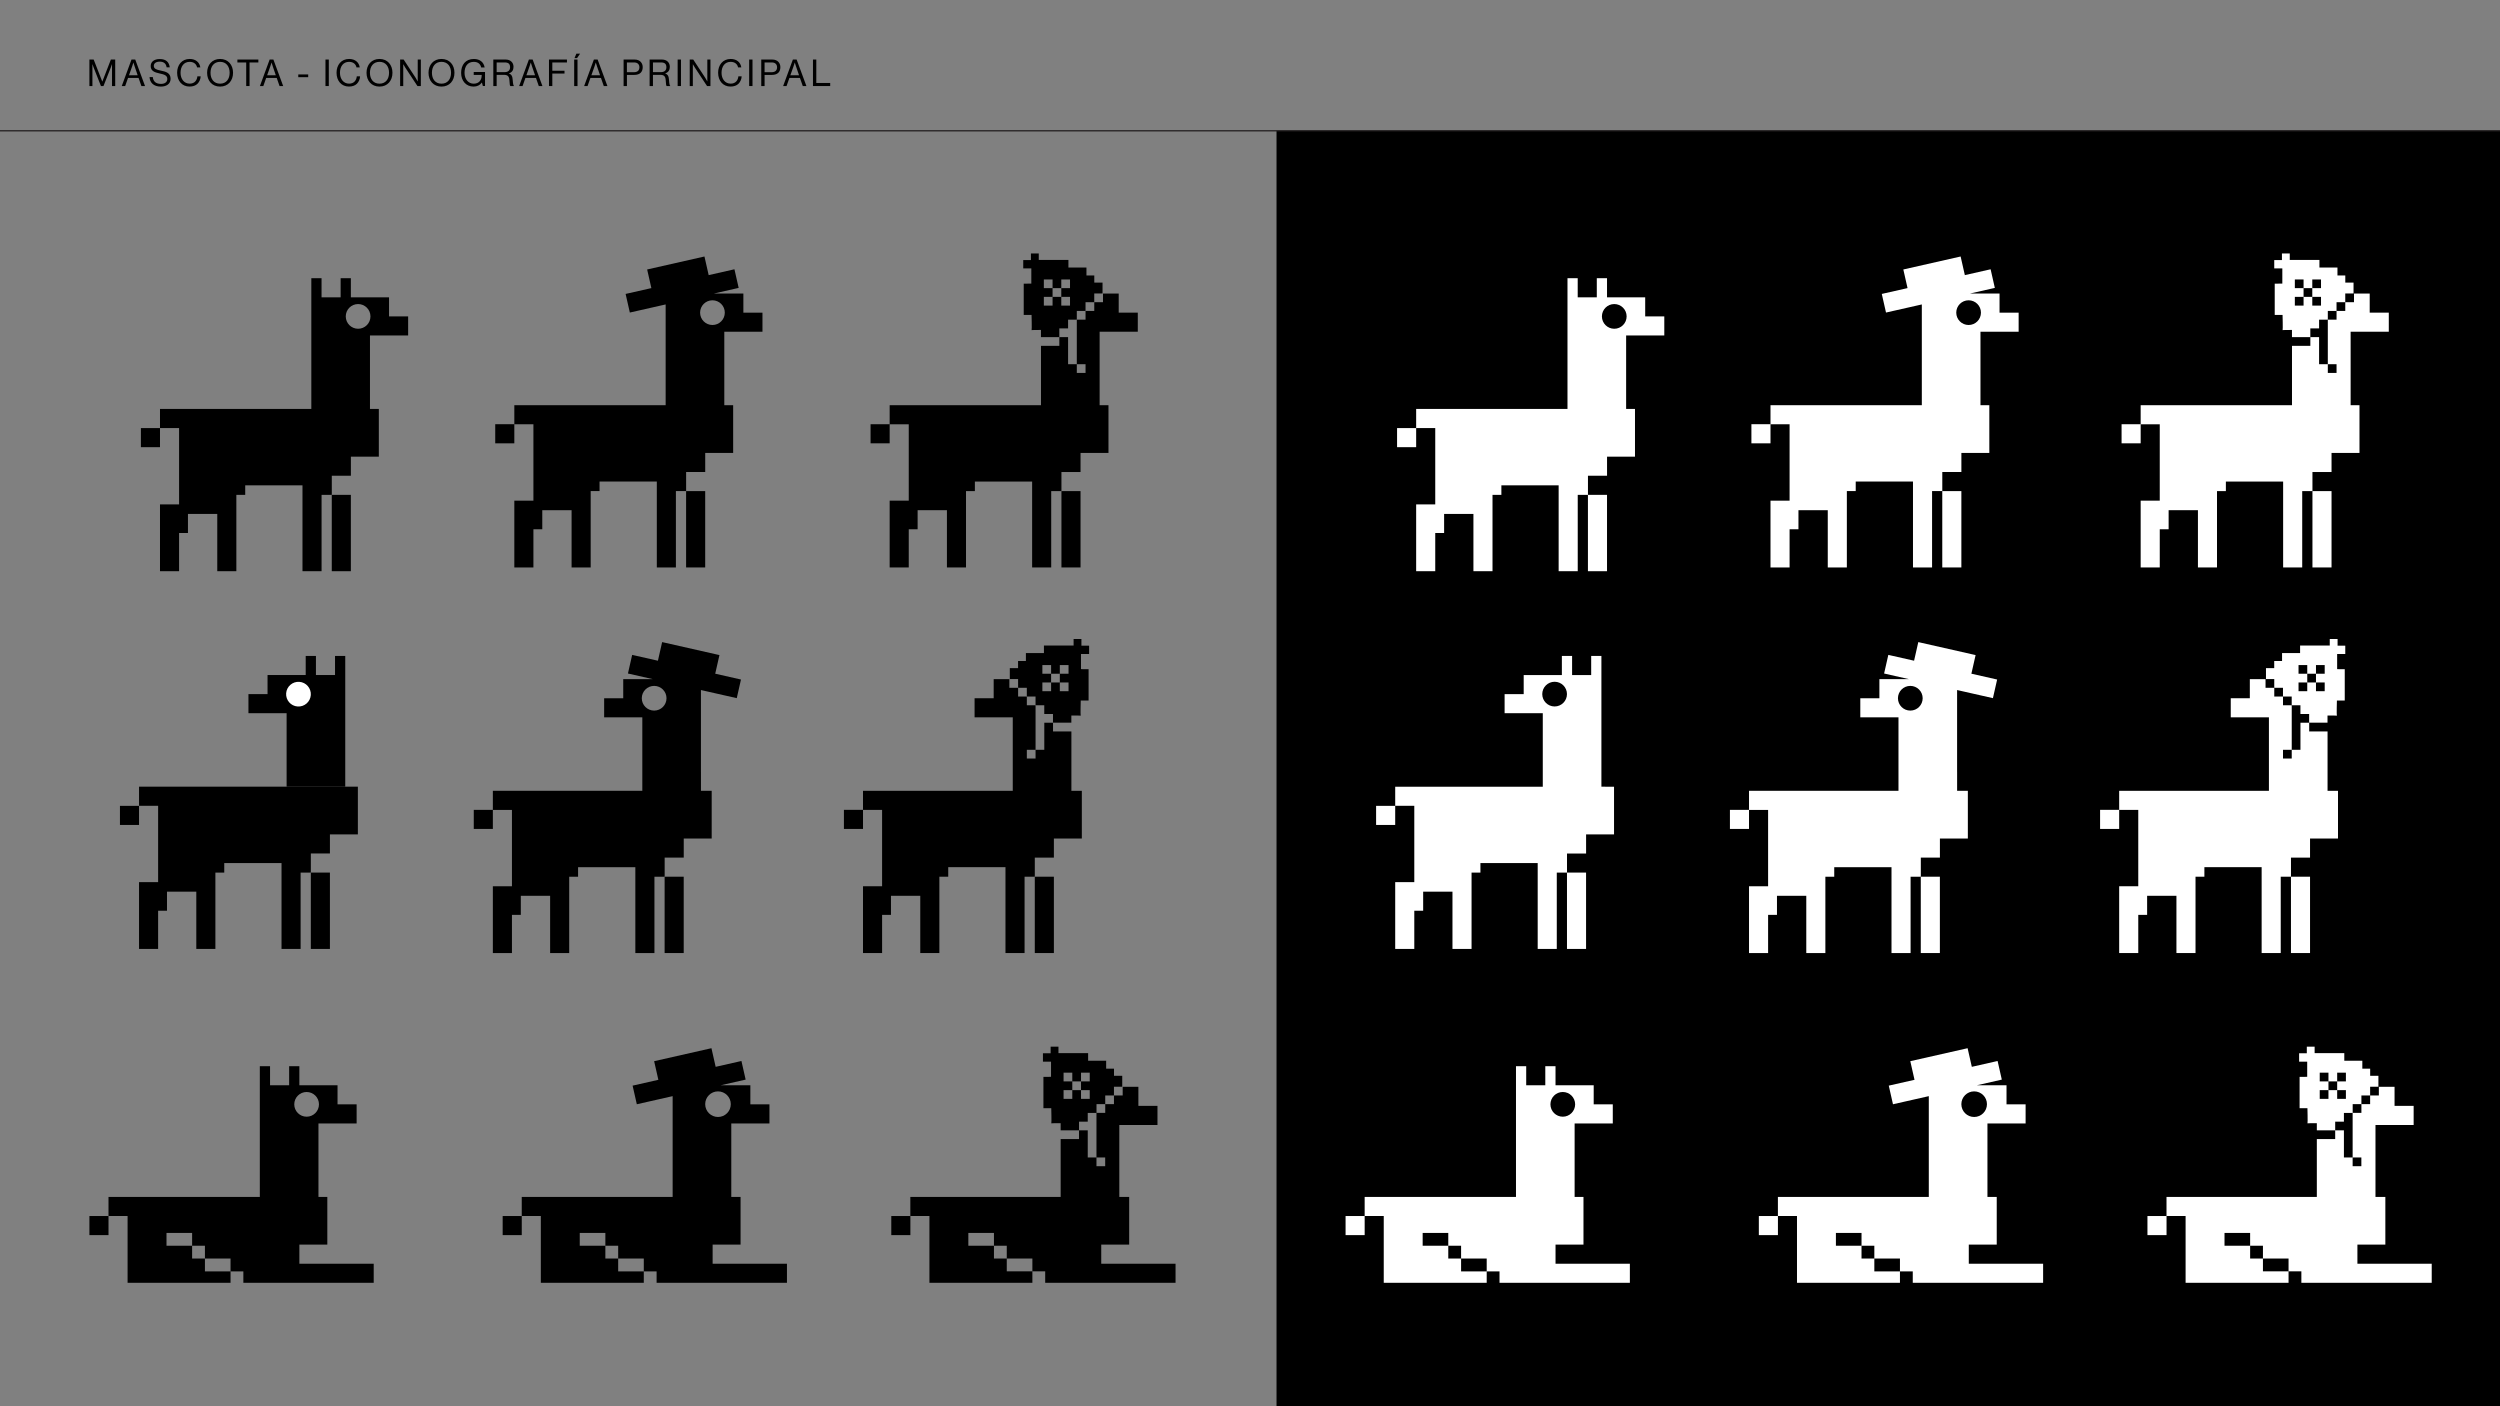 <?xml version="1.0" encoding="UTF-8"?>
<svg xmlns="http://www.w3.org/2000/svg" version="1.1" viewBox="0 0 1920 1080">
  <rect x="0" y="0" width="1920" height="1080" fill="#808080" stroke="none"/>
  <!-- Generator: Adobe Illustrator 29.5.1, SVG Export Plug-In . SVG Version: 2.1.0 Build 141)  -->
  <defs>
    <style>
      .st0, .st1 {
        fill: none;
      }

      .st1 {
        stroke: #231f20;
        stroke-miterlimit: 10;
      }

      .st2 {
        fill: #fff;
      }
    </style>
  </defs>
  <g id="BG">
    <rect x="980.37" y="100.45" width="939.63" height="979.55"/>
  </g>
  <g id="Alpacas">
    <g>
      <path d="M305.58,242.99h-6.8v-14.66h-29.32v-14.66h-7.85v14.66h-14.66v-14.66h-7.85v100.41h-116.22v14.66h14.66v58.63h-14.66v51.3h14.66v-29.32h6.81v-14.66h22.51v43.98h14.66v-58.63h6.81v-7.33h43.98v65.96h14.66v-58.63h7.85v-14.66h14.66v-14.66h21.46v-36.64h-6.8v-56.44h0s6.8,0,6.8,0h22.51v-7.33h0v-7.33h-7.85ZM275.03,252.49c-5.24,0-9.49-4.25-9.49-9.49s4.25-9.49,9.49-9.49,9.49,4.25,9.49,9.49-4.25,9.49-9.49,9.49Z"/>
      <polygon points="254.8 394.71 254.8 402.04 254.8 409.37 254.8 416.7 254.8 424.03 254.8 431.36 254.8 438.69 261.61 438.69 269.46 438.69 269.46 431.36 269.46 424.03 269.46 416.7 269.46 409.37 269.46 402.04 269.46 394.71 269.46 387.38 269.46 380.05 261.61 380.05 254.8 380.05 254.8 387.38 254.8 394.71"/>
      <rect x="108.21" y="328.77" width="14.66" height="14.66"/>
    </g>
    <g>
      <path d="M577.71,240.11h-6.8v-14.66h-22.78l19.16-4.34-3.24-14.3-22.46,5.09h0s2.67-.61,2.67-.61l-3.24-14.3-44.01,9.97,3.24,14.3-19.78,4.48,3.24,14.3,27.51-6.23v77.39h-116.22v14.61h-14.66v14.66h14.66v-14.61h14.66v58.63h-14.66v51.3h14.66v-29.32h6.81v-14.66h22.51v43.98h14.66v-58.63h6.81v-7.33h43.98v65.96h14.66v-58.63h7.85v-14.66h14.66v-14.66h21.46v-36.64h-6.8v-56.44h0s6.8,0,6.8,0h22.51v-7.33h0v-7.33h-7.85ZM547.16,249.6c-5.24,0-9.49-4.25-9.49-9.49s4.25-9.49,9.49-9.49,9.49,4.25,9.49,9.49-4.25,9.49-9.49,9.49Z"/>
      <polygon points="526.93 391.82 526.93 399.15 526.93 406.48 526.93 413.81 526.93 421.14 526.93 428.47 526.93 435.8 533.74 435.8 541.59 435.8 541.59 428.47 541.59 421.14 541.59 413.81 541.59 406.48 541.59 399.15 541.59 391.82 541.59 384.5 541.59 377.17 533.74 377.17 526.93 377.17 526.93 384.5 526.93 391.82"/>
    </g>
    <g>
      <polygon points="510.43 687.97 510.43 695.3 510.43 702.62 510.43 709.96 510.43 717.28 510.43 724.61 510.43 731.94 517.24 731.94 525.09 731.94 525.09 724.61 525.09 717.28 525.09 709.96 525.09 702.62 525.09 695.3 525.09 687.97 525.09 680.64 525.09 673.31 517.24 673.31 510.43 673.31 510.43 680.64 510.43 687.97"/>
      <path d="M538.32,592.68v-62.73l27.51,6.23,3.24-14.3-19.78-4.48,3.24-14.3-44.01-9.97-3.24,14.3-19.78-4.48-3.24,14.3,19.16,4.34h-22.78v14.66h-14.66v7.33h0v7.33h29.32v56.44h-114.79v14.61h-14.66v14.66h14.66v-14.61h14.66v58.63h-14.66v51.3h14.66v-29.32h6.81v-14.66h22.51v43.98h14.66v-58.63h6.81v-7.33h43.98v65.96h14.66v-58.63h7.85v-14.66h14.66v-14.66h21.46v-36.64h-8.24v-14.66ZM507.95,508.04h0s-2.03-.46-2.03-.46l2.03.46ZM492.89,536.25c0-5.24,4.25-9.49,9.49-9.49s9.5,4.25,9.5,9.49-4.25,9.49-9.5,9.49-9.49-4.25-9.49-9.49Z"/>
    </g>
    <rect class="st0" x="805.53" y="575.85" width="6.7" height="6.7"/>
    <rect class="st0" x="788.61" y="534.94" width="6.7" height="6.7"/>
    <rect class="st0" x="781.91" y="528.23" width="6.7" height="6.7"/>
    <polygon class="st0" points="835.42 868.12 835.42 888.92 842.13 888.92 842.13 861.42 835.42 861.42 835.42 868.12"/>
    <rect class="st0" x="842.13" y="888.92" width="6.7" height="6.7"/>
    <rect class="st0" x="835.42" y="854.71" width="6.7" height="6.7"/>
    <rect class="st0" x="842.13" y="848.01" width="6.7" height="6.7"/>
    <rect class="st0" x="848.83" y="841.31" width="6.7" height="6.7"/>
    <rect class="st0" x="828.72" y="861.42" width="6.7" height="6.7"/>
    <rect class="st2" x="835.42" y="861.42" width="6.7" height="0"/>
    <g>
      <g>
        <path d="M223,604.18h-116.22v14.66h14.66v58.63h-14.66v51.3h14.66v-29.32h6.81v-14.66h22.51v43.98h14.66v-58.63h6.81v-7.33h43.98v65.96h14.66v-58.63h7.85v-14.66h14.66v-14.66h21.46v-36.64h-6.8"/>
        <polygon points="238.71 684.8 238.71 692.13 238.71 699.46 238.71 706.79 238.71 714.12 238.71 721.45 238.71 728.78 245.52 728.78 253.37 728.78 253.37 721.45 253.37 714.12 253.37 706.79 253.37 699.46 253.37 692.13 253.37 684.8 253.37 677.47 253.37 670.14 245.52 670.14 238.71 670.14 238.71 677.47 238.71 684.8"/>
        <rect x="92.12" y="618.9" width="14.66" height="14.66"/>
      </g>
      <polyline points="265.15 604.18 265.15 596.85 265.15 589.52 265.15 582.19 265.15 574.86 265.15 567.53 265.15 560.2 265.15 555.07 265.15 552.87 265.15 547.74 265.15 545.54 265.15 540.41 265.15 533.08 265.15 525.75 265.15 518.42 265.15 511.09 265.15 503.77 257.3 503.77 257.3 511.09 257.3 518.42 249.44 518.42 242.64 518.42 242.64 511.09 242.64 503.77 234.78 503.77 234.78 511.09 234.78 518.42 227.98 518.42 220.12 518.42 213.32 518.42 205.47 518.42 205.47 525.75 205.47 533.08 198.66 533.08 190.81 533.08 190.81 540.41 190.81 540.41 190.81 547.74 198.66 547.74 205.47 547.74 213.32 547.74 220.12 547.74 220.12 547.74 220.12 552.87 220.12 555.07 220.12 560.2 220.12 567.53 220.12 574.86 220.12 582.19 220.12 589.52 220.12 596.85 220.12 604.18"/>
      <circle class="st2" cx="229.22" cy="533.08" r="9.49" transform="translate(-318.78 723.93) rotate(-85.93)"/>
    </g>
    <g>
      <path d="M277.59,970.56h-47.1l-.57-.02v-14.66h21.46v-36.64h-6.8v-56.44h0s6.8,0,6.8,0h22.51v-7.33h0v-7.33h-14.66v-14.66h-29.32v-14.66h-7.85v14.66h-14.66v-14.66h-7.85v100.41h-116.22v14.66h14.66v51.3h79.07v-8.78h-19.67v-9.84h-9.84v-9.84h-19.67v-9.84h19.67v9.84h9.84v9.84h19.67v9.84h9.84v8.78h24.76v.02h75.35v-14.66h-9.42ZM225.99,848.14c0-5.24,4.25-9.49,9.49-9.49s9.49,4.25,9.49,9.49-4.25,9.49-9.49,9.49-9.49-4.25-9.49-9.49Z"/>
      <rect x="68.67" y="933.91" width="14.66" height="14.66"/>
    </g>
    <g>
      <path d="M893.42,970.56h-47.1l-.57-.02v-14.66h21.46v-36.64h-7.58v-55.26h0s6.8,0,6.8,0h22.51v-7.33h0v-7.33h-14.66v-14.66h-12.06v6.64h-6.7v6.7h-6.7v6.7h-6.7v-6.7h6.7v-6.7h6.7v-6.7h6.36v-8.39h-6.33v-5.48h-6.02v-6.09h-13.85v-5.82h-22.78v-4.98h-6.01v5.08h-5.91v6.43h6.21v11.65l-5.84.06v24.03h6.02s.31,10.98.04,11.64c.39-.11,3.48-.13,7.18-.12v5.51h14.1v-6.7h6.7v-6.7h6.7v6.7h0v27.5h6.7v6.7h-6.7v-6.7h-6.7v-20.8h-6.7v6.7h-14.1v44.41h-115.45v14.66h14.66v51.3h79.07v-8.78h-19.67v-9.84h-9.84v-9.84h-19.67v-9.84h19.67v9.84h9.84v9.84h19.67v9.84h9.84v8.78h24.76v.02h75.35v-14.66h-9.42ZM836.92,830.52h-6.7v6.7h6.7v6.7h-6.7v-6.7h-6.7v6.7h-6.7v-6.7h6.7v-6.7h-6.7v-6.7h6.7v6.7h6.7v-6.7h6.7v6.7Z"/>
      <rect x="684.51" y="933.91" width="14.66" height="14.66"/>
    </g>
    <g>
      <path d="M594.97,970.56h-47.1l-.57-.02v-14.66h21.46v-36.64h-7.13v-56.44h0s6.8,0,6.8,0h22.51v-7.33h0v-7.33h-14.66v-14.66h-22.78l19.16-4.34-3.24-14.3-22.46,5.09h0s2.67-.61,2.67-.61l-3.24-14.3-44.01,9.97,3.24,14.3-19.78,4.48,3.24,14.3,27.51-6.23v77.39h-115.89v14.66h14.66v51.3h79.07v-8.78h-19.67v-9.84h-9.84v-9.84h-19.67v-9.84h19.67v9.84h9.84v9.84h19.67v9.84h9.84v8.78h24.76v.02h75.35v-14.66h-9.42ZM541.59,848.01c0-5.43,4.4-9.83,9.83-9.83s9.83,4.4,9.83,9.83-4.4,9.83-9.83,9.83-9.83-4.4-9.83-9.83Z"/>
      <rect x="386.05" y="933.91" width="14.66" height="14.66"/>
    </g>
    <g>
      <path class="st2" d="M1270.31,242.99h-6.8v-14.66h-29.32v-14.66h-7.85v14.66h-14.66v-14.66h-7.85v100.41h-116.22v14.66h14.66v58.63h-14.66v51.3h14.66v-29.32h6.81v-14.66h22.51v43.98h14.66v-58.63h6.81v-7.33h43.98v65.96h14.66v-58.63h7.85v-14.66h14.66v-14.66h21.46v-36.64h-6.8v-56.44h0s6.8,0,6.8,0h22.51v-7.33h0v-7.33h-7.85ZM1239.76,252.49c-5.24,0-9.49-4.25-9.49-9.49s4.25-9.49,9.49-9.49,9.49,4.25,9.49,9.49-4.25,9.49-9.49,9.49Z"/>
      <polygon class="st2" points="1219.53 394.71 1219.53 402.04 1219.53 409.37 1219.53 416.7 1219.53 424.03 1219.53 431.36 1219.53 438.69 1226.34 438.69 1234.19 438.69 1234.19 431.36 1234.19 424.03 1234.19 416.7 1234.19 409.37 1234.19 402.04 1234.19 394.71 1234.19 387.38 1234.19 380.05 1226.34 380.05 1219.53 380.05 1219.53 387.38 1219.53 394.71"/>
      <rect class="st2" x="1072.95" y="328.77" width="14.66" height="14.66"/>
    </g>
    <g>
      <path class="st2" d="M1542.45,240.11h-6.8v-14.66h-22.78l19.16-4.34-3.24-14.3-22.46,5.09h0s2.67-.61,2.67-.61l-3.24-14.3-44.01,9.97,3.24,14.3-19.78,4.48,3.24,14.3,27.51-6.23v77.39h-116.22v14.61h-14.66v14.66h14.66v-14.61h14.66v58.63h-14.66v51.3h14.66v-29.32h6.81v-14.66h22.51v43.98h14.66v-58.63h6.81v-7.33h43.98v65.96h14.66v-58.63h7.85v-14.66h14.66v-14.66h21.46v-36.64h-6.8v-56.44h0s6.8,0,6.8,0h22.51v-7.33h0v-7.33h-7.85ZM1511.89,249.6c-5.24,0-9.49-4.25-9.49-9.49s4.25-9.49,9.49-9.49,9.49,4.25,9.49,9.49-4.25,9.49-9.49,9.49Z"/>
      <polygon class="st2" points="1491.67 391.82 1491.67 399.15 1491.67 406.48 1491.67 413.81 1491.67 421.14 1491.67 428.47 1491.67 435.8 1498.47 435.8 1506.33 435.8 1506.33 428.47 1506.33 421.14 1506.33 413.81 1506.33 406.48 1506.33 399.15 1506.33 391.82 1506.33 384.5 1506.33 377.17 1498.47 377.17 1491.67 377.17 1491.67 384.5 1491.67 391.82"/>
    </g>
    <g>
      <polygon class="st2" points="1775.96 391.82 1775.96 399.15 1775.96 406.48 1775.96 413.81 1775.96 421.14 1775.96 428.47 1775.96 435.8 1782.76 435.8 1790.62 435.8 1790.62 428.47 1790.62 421.14 1790.62 413.81 1790.62 406.48 1790.62 399.15 1790.62 391.82 1790.62 384.5 1790.62 377.17 1782.76 377.17 1775.96 377.17 1775.96 384.5 1775.96 391.82"/>
      <path class="st2" d="M1781.06,252.2h0v-6.7h6.7v-6.7h6.7v-6.7h6.7v-6.7h6.36v-8.39h-6.33v-5.48h-6.02v-6.09h-13.85v-5.82h-22.78v-4.98h-6.01v5.08h-5.91v6.43h6.21v11.65l-5.84.06v24.03h6.02s.31,10.98.04,11.64c.39-.11,3.48-.13,7.18-.12v5.51h14.1v-6.7h6.7ZM1769.14,228.01v6.7h-6.7v-6.7h6.7v-6.7h-6.7v-6.7h6.7v6.7h6.7v-6.7h6.7v6.7h-6.7v6.7h6.7v6.7h-6.7v-6.7h-6.7Z"/>
      <polygon class="st2" points="1826.74 240.11 1819.93 240.11 1819.93 232.78 1819.93 225.45 1812.08 225.45 1807.87 225.45 1807.87 232.09 1801.17 232.09 1801.17 238.8 1794.47 238.8 1794.47 245.5 1787.76 245.5 1787.76 252.2 1787.76 252.2 1787.76 279.71 1794.47 279.71 1794.47 286.41 1787.76 286.41 1787.76 279.71 1781.06 279.71 1781.06 258.91 1774.35 258.91 1774.35 265.61 1760.25 265.61 1760.25 267.23 1760.25 274.56 1760.25 281.88 1760.25 289.21 1760.25 296.54 1760.25 303.87 1760.25 311.2 1753.45 311.2 1746.64 311.2 1738.79 311.2 1731.98 311.2 1724.13 311.2 1717.32 311.2 1709.47 311.2 1702.66 311.2 1694.81 311.2 1688.01 311.2 1680.15 311.2 1673.35 311.2 1665.5 311.2 1658.69 311.2 1650.84 311.2 1644.03 311.2 1644.03 318.53 1644.03 325.81 1629.37 325.81 1629.37 340.47 1644.03 340.47 1644.03 325.86 1650.84 325.86 1658.69 325.86 1658.69 333.19 1658.69 340.52 1658.69 347.85 1658.69 355.18 1658.69 362.51 1658.69 369.84 1658.69 377.17 1658.69 384.5 1650.84 384.5 1644.03 384.5 1644.03 391.82 1644.03 399.15 1644.03 406.48 1644.03 413.81 1644.03 421.14 1644.03 428.47 1644.03 435.8 1650.84 435.8 1658.69 435.8 1658.69 428.47 1658.69 421.14 1658.69 413.81 1658.69 406.48 1665.5 406.48 1665.5 399.15 1665.5 391.82 1673.35 391.82 1680.15 391.82 1688.01 391.82 1688.01 399.15 1688.01 406.48 1688.01 413.81 1688.01 421.14 1688.01 428.47 1688.01 435.8 1694.81 435.8 1702.66 435.8 1702.66 428.47 1702.66 421.14 1702.66 413.81 1702.66 406.48 1702.66 399.15 1702.66 391.82 1702.66 384.5 1702.66 377.17 1709.47 377.17 1709.47 369.84 1717.32 369.84 1724.13 369.84 1731.98 369.84 1738.79 369.84 1746.64 369.84 1753.45 369.84 1753.45 377.17 1753.45 384.5 1753.45 391.82 1753.45 399.15 1753.45 406.48 1753.45 413.81 1753.45 421.14 1753.45 428.47 1753.45 435.8 1761.3 435.8 1768.1 435.8 1768.1 428.47 1768.1 421.14 1768.1 413.81 1768.1 406.48 1768.1 399.15 1768.1 391.82 1768.1 384.5 1768.1 377.17 1775.96 377.17 1775.96 369.84 1775.96 362.51 1782.76 362.51 1790.62 362.51 1790.62 355.18 1790.62 347.85 1797.42 347.85 1805.28 347.85 1812.08 347.85 1812.08 340.52 1812.08 333.19 1812.08 325.86 1812.08 318.53 1812.08 311.2 1805.28 311.2 1805.28 303.87 1805.28 296.54 1805.28 289.21 1805.28 281.88 1805.28 274.56 1805.28 267.23 1805.28 262.09 1805.28 259.9 1805.28 254.76 1805.28 254.76 1812.08 254.76 1819.93 254.76 1826.74 254.76 1834.59 254.76 1834.59 247.44 1834.59 247.43 1834.59 240.11 1826.74 240.11"/>
    </g>
    <g>
      <polygon points="815.19 391.82 815.19 399.15 815.19 406.48 815.19 413.81 815.19 421.14 815.19 428.47 815.19 435.8 821.99 435.8 829.85 435.8 829.85 428.47 829.85 421.14 829.85 413.81 829.85 406.48 829.85 399.15 829.85 391.82 829.85 384.5 829.85 377.17 821.99 377.17 815.19 377.17 815.19 384.5 815.19 391.82"/>
      <path d="M820.29,252.2h0v-6.7h6.7v-6.7h6.7v-6.7h6.7v-6.7h6.36v-8.39h-6.33v-5.48h-6.02v-6.09h-13.85v-5.82h-22.78v-4.98h-6.01v5.08h-5.91v6.43h6.21v11.65l-5.84.06v24.03h6.02s.31,10.98.04,11.64c.39-.11,3.48-.13,7.18-.12v5.51h14.1v-6.7h6.7ZM808.37,228.01v6.7h-6.7v-6.7h6.7v-6.7h-6.7v-6.7h6.7v6.7h6.7v-6.7h6.7v6.7h-6.7v6.7h6.7v6.7h-6.7v-6.7h-6.7Z"/>
      <polygon points="865.97 240.11 859.16 240.11 859.16 232.78 859.16 225.45 851.31 225.45 847.1 225.45 847.1 232.09 840.4 232.09 840.4 238.8 833.7 238.8 833.7 245.5 826.99 245.5 826.99 252.2 826.99 252.2 826.99 279.71 833.7 279.71 833.7 286.41 826.99 286.41 826.99 279.71 820.29 279.71 820.29 258.91 813.58 258.91 813.58 265.61 799.48 265.61 799.48 267.23 799.48 274.56 799.48 281.88 799.48 289.21 799.48 296.54 799.48 303.87 799.48 311.2 792.68 311.2 785.87 311.2 778.02 311.2 771.21 311.2 763.36 311.2 756.55 311.2 748.7 311.2 741.89 311.2 734.04 311.2 727.24 311.2 719.38 311.2 712.58 311.2 704.73 311.2 697.92 311.2 690.07 311.2 683.26 311.2 683.26 318.53 683.26 325.81 668.6 325.81 668.6 340.47 683.26 340.47 683.26 325.86 690.07 325.86 697.92 325.86 697.92 333.19 697.92 340.52 697.92 347.85 697.92 355.18 697.92 362.51 697.92 369.84 697.92 377.17 697.92 384.5 690.07 384.5 683.26 384.5 683.26 391.82 683.26 399.15 683.26 406.48 683.26 413.81 683.26 421.14 683.26 428.47 683.26 435.8 690.07 435.8 697.92 435.8 697.92 428.47 697.92 421.14 697.92 413.81 697.92 406.48 704.73 406.48 704.73 399.15 704.73 391.82 712.58 391.82 719.38 391.82 727.24 391.82 727.24 399.15 727.24 406.48 727.24 413.81 727.24 421.14 727.24 428.47 727.24 435.8 734.04 435.8 741.89 435.8 741.89 428.47 741.89 421.14 741.89 413.81 741.89 406.48 741.89 399.15 741.89 391.82 741.89 384.5 741.89 377.17 748.7 377.17 748.7 369.84 756.55 369.84 763.36 369.84 771.21 369.84 778.02 369.84 785.87 369.84 792.68 369.84 792.68 377.17 792.68 384.5 792.68 391.82 792.68 399.15 792.68 406.48 792.68 413.81 792.68 421.14 792.68 428.47 792.68 435.8 800.53 435.8 807.33 435.8 807.33 428.47 807.33 421.14 807.33 413.81 807.33 406.48 807.33 399.15 807.33 391.82 807.33 384.5 807.33 377.17 815.19 377.17 815.19 369.84 815.19 362.51 821.99 362.51 829.85 362.51 829.85 355.18 829.85 347.85 836.65 347.85 844.51 347.85 851.31 347.85 851.31 340.52 851.31 333.19 851.31 325.86 851.31 318.53 851.31 311.2 844.51 311.2 844.51 303.87 844.51 296.54 844.51 289.21 844.51 281.88 844.51 274.56 844.51 267.23 844.51 262.09 844.51 259.9 844.51 254.76 844.51 254.76 851.31 254.76 859.16 254.76 865.97 254.76 873.82 254.76 873.82 247.44 873.82 247.43 873.82 240.11 865.97 240.11"/>
    </g>
    <g>
      <polygon class="st2" points="1475.16 687.97 1475.16 695.3 1475.16 702.62 1475.16 709.96 1475.16 717.28 1475.16 724.61 1475.16 731.94 1481.97 731.94 1489.82 731.94 1489.82 724.61 1489.82 717.28 1489.82 709.96 1489.82 702.62 1489.82 695.3 1489.82 687.97 1489.82 680.64 1489.82 673.31 1481.97 673.31 1475.16 673.31 1475.16 680.64 1475.16 687.97"/>
      <path class="st2" d="M1503.05,592.68v-62.73l27.51,6.23,3.24-14.3-19.78-4.48,3.24-14.3-44.01-9.97-3.24,14.3-19.78-4.48-3.24,14.3,19.16,4.34h-22.78v14.66h-14.66v7.33h0v7.33h29.32v56.44h-114.79v14.61h-14.66v14.66h14.66v-14.61h14.66v58.63h-14.66v51.3h14.66v-29.32h6.81v-14.66h22.51v43.98h14.66v-58.63h6.81v-7.33h43.98v65.96h14.66v-58.63h7.85v-14.66h14.66v-14.66h21.46v-36.64h-8.24v-14.66ZM1472.68,508.04h0s-2.03-.46-2.03-.46l2.03.46ZM1457.62,536.25c0-5.24,4.25-9.49,9.49-9.49s9.5,4.25,9.5,9.49-4.25,9.49-9.5,9.49-9.49-4.25-9.49-9.49Z"/>
    </g>
    <rect class="st2" x="1770.26" y="575.85" width="6.7" height="6.7"/>
    <g>
      <polygon class="st2" points="1759.46 687.97 1759.46 695.3 1759.46 702.62 1759.46 709.96 1759.46 717.28 1759.46 724.61 1759.46 731.94 1766.26 731.94 1774.11 731.94 1774.11 724.61 1774.11 717.28 1774.11 709.96 1774.11 702.62 1774.11 695.3 1774.11 687.97 1774.11 680.64 1774.11 673.31 1766.26 673.31 1759.46 673.31 1759.46 680.64 1759.46 687.97"/>
      <path class="st2" d="M1801.17,502.28v-6.43h-5.91v-5.08h-6.01v4.98h-22.78v5.82h-13.85v6.09h-6.02v5.48h-6.33v8.39h6.36v6.7h6.7v6.7h6.7v6.7h6.7v6.7h0s6.7,0,6.7,0v6.7h14.1v-5.51c3.7-.01,6.79,0,7.18.12-.27-.66.04-11.64.04-11.64h6.02v-24.03l-5.84-.06v-11.65h6.21ZM1785.37,517.45h-6.7v6.7h6.7v6.7h-6.7v-6.7h-6.7v6.7h-6.7v-6.7h6.7v-6.7h-6.7v-6.7h6.7v6.7h6.7v-6.7h6.7v6.7Z"/>
      <polygon class="st2" points="1766.75 575.85 1760.05 575.85 1760.05 582.55 1753.34 582.55 1753.34 575.85 1760.05 575.85 1760.05 548.35 1760.05 548.35 1760.05 541.64 1753.34 541.64 1753.34 534.94 1746.64 534.94 1746.64 528.23 1739.93 528.23 1739.93 521.59 1735.73 521.59 1727.87 521.59 1727.87 528.92 1727.87 536.25 1721.07 536.25 1713.22 536.25 1713.22 543.58 1713.22 543.58 1713.22 550.91 1721.07 550.91 1727.87 550.91 1735.73 550.91 1742.53 550.91 1742.53 550.91 1742.53 556.04 1742.53 558.23 1742.53 563.37 1742.53 570.7 1742.53 578.03 1742.53 585.36 1742.53 592.68 1742.53 600.01 1742.53 607.35 1736.94 607.35 1730.14 607.35 1722.28 607.35 1715.48 607.35 1707.63 607.35 1700.82 607.35 1692.97 607.35 1686.16 607.35 1678.31 607.35 1671.5 607.35 1663.65 607.35 1656.84 607.35 1648.99 607.35 1642.19 607.35 1634.33 607.35 1627.53 607.35 1627.53 614.67 1627.53 621.96 1612.87 621.96 1612.87 636.62 1627.53 636.62 1627.53 622 1634.33 622 1642.19 622 1642.19 629.33 1642.19 636.66 1642.19 643.99 1642.19 651.32 1642.19 658.65 1642.19 665.98 1642.19 673.31 1642.19 680.64 1634.33 680.64 1627.53 680.64 1627.53 687.97 1627.53 695.3 1627.53 702.62 1627.53 709.96 1627.53 717.28 1627.53 724.61 1627.53 731.94 1634.33 731.94 1642.19 731.94 1642.19 724.61 1642.19 717.28 1642.19 709.96 1642.19 702.62 1648.99 702.62 1648.99 695.3 1648.99 687.97 1656.84 687.97 1663.65 687.97 1671.5 687.97 1671.5 695.3 1671.5 702.62 1671.5 709.96 1671.5 717.28 1671.5 724.61 1671.5 731.94 1678.31 731.94 1686.16 731.94 1686.16 724.61 1686.16 717.28 1686.16 709.96 1686.16 702.62 1686.16 695.3 1686.16 687.97 1686.16 680.64 1686.16 673.31 1692.97 673.31 1692.97 665.98 1700.82 665.98 1707.63 665.98 1715.48 665.98 1722.28 665.98 1730.14 665.98 1736.94 665.98 1736.94 673.31 1736.94 680.64 1736.94 687.97 1736.94 695.3 1736.94 702.62 1736.94 709.96 1736.94 717.28 1736.94 724.61 1736.94 731.94 1744.8 731.94 1751.6 731.94 1751.6 724.61 1751.6 717.28 1751.6 709.96 1751.6 702.62 1751.6 695.3 1751.6 687.97 1751.6 680.64 1751.6 673.31 1759.46 673.31 1759.46 665.98 1759.46 658.65 1766.26 658.65 1774.11 658.65 1774.11 651.32 1774.11 643.99 1780.92 643.99 1788.77 643.99 1795.58 643.99 1795.58 636.66 1795.58 629.33 1795.58 622 1795.58 614.67 1795.58 607.35 1788.77 607.35 1787.56 607.35 1787.56 600.01 1787.56 592.68 1787.56 585.36 1787.56 578.03 1787.56 570.7 1787.56 563.37 1787.56 561.75 1773.46 561.75 1773.46 555.05 1766.75 555.05 1766.75 575.85"/>
    </g>
    <g>
      <polygon points="794.72 687.97 794.72 695.3 794.72 702.62 794.72 709.96 794.72 717.28 794.72 724.61 794.72 731.94 801.53 731.94 809.38 731.94 809.38 724.61 809.38 717.28 809.38 709.96 809.38 702.62 809.38 695.3 809.38 687.97 809.38 680.64 809.38 673.31 801.53 673.31 794.72 673.31 794.72 680.64 794.72 687.97"/>
      <path d="M836.44,502.28v-6.43h-5.91v-5.08h-6.01v4.98h-22.78v5.82h-13.85v6.09h-6.02v5.48h-6.33v8.39h6.36v6.7h6.7v6.7h6.7v6.7h6.7v6.7h0s6.7,0,6.7,0v6.7h14.1v-5.51c3.7-.01,6.79,0,7.18.12-.27-.66.04-11.64.04-11.64h6.02v-24.03l-5.84-.06v-11.65h6.21ZM820.64,517.45h-6.7v6.7h6.7v6.7h-6.7v-6.7h-6.7v6.7h-6.7v-6.7h6.7v-6.7h-6.7v-6.7h6.7v6.7h6.7v-6.7h6.7v6.7Z"/>
      <polygon points="802.02 575.85 795.31 575.85 795.31 582.55 788.61 582.55 788.61 575.85 795.31 575.85 795.31 548.35 795.31 548.35 795.31 541.64 788.61 541.64 788.61 534.94 781.91 534.94 781.91 528.23 775.2 528.23 775.2 521.59 771 521.59 763.14 521.59 763.14 528.92 763.14 536.25 756.34 536.25 748.48 536.25 748.48 543.58 748.48 543.58 748.48 550.91 756.34 550.91 763.14 550.91 771 550.91 777.8 550.91 777.8 550.91 777.8 556.04 777.8 558.23 777.8 563.37 777.8 570.7 777.8 578.03 777.8 585.36 777.8 592.68 777.8 600.01 777.8 607.35 772.21 607.35 765.41 607.35 757.55 607.35 750.75 607.35 742.89 607.35 736.09 607.35 728.24 607.35 721.43 607.35 713.58 607.35 706.77 607.35 698.92 607.35 692.11 607.35 684.26 607.35 677.45 607.35 669.6 607.35 662.79 607.35 662.79 614.67 662.79 621.96 648.13 621.96 648.13 636.62 662.79 636.62 662.79 622 669.6 622 677.45 622 677.45 629.33 677.45 636.66 677.45 643.99 677.45 651.32 677.45 658.65 677.45 665.98 677.45 673.31 677.45 680.64 669.6 680.64 662.79 680.64 662.79 687.97 662.79 695.3 662.79 702.62 662.79 709.96 662.79 717.28 662.79 724.61 662.79 731.94 669.6 731.94 677.45 731.94 677.45 724.61 677.45 717.28 677.45 709.96 677.45 702.62 684.26 702.62 684.26 695.3 684.26 687.97 692.11 687.97 698.92 687.97 706.77 687.97 706.77 695.3 706.77 702.62 706.77 709.96 706.77 717.28 706.77 724.61 706.77 731.94 713.58 731.94 721.43 731.94 721.43 724.61 721.43 717.28 721.43 709.96 721.43 702.62 721.43 695.3 721.43 687.97 721.43 680.64 721.43 673.31 728.24 673.31 728.24 665.98 736.09 665.98 742.89 665.98 750.75 665.98 757.55 665.98 765.41 665.98 772.21 665.98 772.21 673.31 772.21 680.64 772.21 687.97 772.21 695.3 772.21 702.62 772.21 709.96 772.21 717.28 772.21 724.61 772.21 731.94 780.07 731.94 786.87 731.94 786.87 724.61 786.87 717.28 786.87 709.96 786.87 702.62 786.87 695.3 786.87 687.97 786.87 680.64 786.87 673.31 794.72 673.31 794.72 665.98 794.72 658.65 801.53 658.65 809.38 658.65 809.38 651.32 809.38 643.99 816.19 643.99 824.04 643.99 830.84 643.99 830.84 636.66 830.84 629.33 830.84 622 830.84 614.67 830.84 607.35 824.04 607.35 822.83 607.35 822.83 600.01 822.83 592.68 822.83 585.36 822.83 578.03 822.83 570.7 822.83 563.37 822.83 561.75 808.72 561.75 808.72 555.05 802.02 555.05 802.02 575.85"/>
    </g>
    <g>
      <path class="st2" d="M1242.32,970.56h-47.1l-.57-.02v-14.66h21.46v-36.64h-6.8v-56.44h0s6.8,0,6.8,0h22.51v-7.33h0v-7.33h-14.66v-14.66h-29.32v-14.66h-7.85v14.66h-14.66v-14.66h-7.85v100.41h-116.22v14.66h14.66v51.3h79.07v-8.78h-19.67v-9.84h-9.84v-9.84h-19.67v-9.84h19.67v9.84h9.84v9.84h19.67v9.84h9.84v8.78h24.76v.02h75.35v-14.66h-9.42ZM1190.73,848.14c0-5.24,4.25-9.49,9.49-9.49s9.49,4.25,9.49,9.49-4.25,9.49-9.49,9.49-9.49-4.25-9.49-9.49Z"/>
      <rect class="st2" x="1033.4" y="933.91" width="14.66" height="14.66"/>
    </g>
    <g>
      <path class="st2" d="M1858.16,970.56h-47.1l-.57-.02v-14.66h21.46v-36.64h-7.58v-55.26h0s6.8,0,6.8,0h22.51v-7.33h0v-7.33h-14.66v-14.66h-12.06v6.64h-6.7v6.7h-6.7v6.7h-6.7v-6.7h6.7v-6.7h6.7v-6.7h6.36v-8.39h-6.33v-5.48h-6.02v-6.09h-13.85v-5.82h-22.78v-4.98h-6.01v5.08h-5.91v6.43h6.21v11.65l-5.84.06v24.03h6.02s.31,10.98.04,11.64c.39-.11,3.48-.13,7.18-.12v5.51h14.1v-6.7h6.7v-6.7h6.7v6.7h0v27.5h6.7v6.7h-6.7v-6.7h-6.7v-20.8h-6.7v6.7h-14.1v44.41h-115.45v14.66h14.66v51.3h79.07v-8.78h-19.67v-9.84h-9.84v-9.84h-19.67v-9.84h19.67v9.84h9.84v9.84h19.67v9.84h9.84v8.78h24.76v.02h75.35v-14.66h-9.42ZM1801.65,830.52h-6.7v6.7h6.7v6.7h-6.7v-6.7h-6.7v6.7h-6.7v-6.7h6.7v-6.7h-6.7v-6.7h6.7v6.7h6.7v-6.7h6.7v6.7Z"/>
      <rect class="st2" x="1649.24" y="933.91" width="14.66" height="14.66"/>
    </g>
    <g>
      <path class="st2" d="M1559.7,970.56h-47.1l-.57-.02v-14.66h21.46v-36.64h-7.13v-56.44h0s6.8,0,6.8,0h22.51v-7.33h0v-7.33h-14.66v-14.66h-22.78l19.16-4.34-3.24-14.3-22.46,5.09h0s2.67-.61,2.67-.61l-3.24-14.3-44.01,9.97,3.24,14.3-19.78,4.48,3.24,14.3,27.51-6.23v77.39h-115.89v14.66h14.66v51.3h79.07v-8.78h-19.67v-9.84h-9.84v-9.84h-19.67v-9.84h19.67v9.84h9.84v9.84h19.67v9.84h9.84v8.78h24.76v.02h75.35v-14.66h-9.42ZM1506.32,848.01c0-5.43,4.4-9.83,9.83-9.83s9.83,4.4,9.83,9.83-4.4,9.83-9.83,9.83-9.83-4.4-9.83-9.83Z"/>
      <rect class="st2" x="1350.79" y="933.91" width="14.66" height="14.66"/>
    </g>
    <g>
      <path class="st2" d="M1232.76,604.18h-2.88v-100.41h-7.85v14.66h-14.66v-14.66h-7.85v14.66h-29.32v14.66h-14.66v7.33h0v7.33h29.32v56.44h-113.34v14.66h14.66v58.63h-14.66v51.3h14.66v-29.32h6.81v-14.66h22.51v43.98h14.66v-58.63h6.81v-7.33h43.98v65.96h14.66v-58.63h7.85v-14.66h14.66v-14.66h21.46v-36.64h-6.8ZM1184.45,533.08c0-5.24,4.25-9.49,9.49-9.49s9.49,4.25,9.49,9.49-4.25,9.49-9.49,9.49-9.49-4.25-9.49-9.49Z"/>
      <polygon class="st2" points="1203.44 684.8 1203.44 692.13 1203.44 699.46 1203.44 706.79 1203.44 714.12 1203.44 721.45 1203.44 728.78 1210.25 728.78 1218.1 728.78 1218.1 721.45 1218.1 714.12 1218.1 706.79 1218.1 699.46 1218.1 692.13 1218.1 684.8 1218.1 677.47 1218.1 670.14 1210.25 670.14 1203.44 670.14 1203.44 677.47 1203.44 684.8"/>
      <rect class="st2" x="1056.85" y="618.9" width="14.66" height="14.66"/>
    </g>
  </g>
  <g id="Parametros">
    <g>
      <path d="M68.67,45.73h3.27l6.6,16.9h.06l6.55-16.9h3.33v20.35h-2.45v-16.73h-.06s-.54,1.59-.91,2.56l-5.58,14.17h-1.96l-5.58-14.17c-.4-1.02-.91-2.56-.91-2.56h-.06v16.73h-2.31v-20.35Z"/>
      <path d="M101,45.73h2.87l7.51,20.35h-2.79l-2.16-6.2h-8.11l-2.19,6.2h-2.62l7.48-20.35ZM99.07,57.8h6.66l-2.33-6.83c-.4-1.14-.91-2.87-.91-2.87h-.06s-.54,1.71-.94,2.87l-2.42,6.83Z"/>
      <path d="M114.86,59.19h2.5c.34,3.44,2.45,5.24,6.29,5.24,2.82,0,4.84-1.28,4.84-3.81,0-2.79-2.45-3.44-6.09-4.24-3.59-.8-6.66-1.82-6.66-5.66,0-3.36,2.79-5.38,6.92-5.38,5.09,0,7.2,2.59,7.71,6.35h-2.42c-.37-2.9-2.25-4.35-5.24-4.35-2.76,0-4.58,1.17-4.58,3.27,0,2.31,2.28,2.99,5.32,3.59,3.96.8,7.57,1.76,7.57,6.35,0,3.81-3.1,5.95-7.48,5.95-5.72,0-8.45-3.19-8.68-7.29Z"/>
      <path d="M136.03,55.89c0-5.98,3.59-10.61,9.65-10.61,4.75,0,7.63,2.73,8.17,6.49h-2.5c-.48-2.53-2.5-4.27-5.72-4.27-4.47,0-6.97,3.61-6.97,8.4s2.76,8.34,7,8.34c3.84,0,5.66-2.62,5.92-5.61h2.53c-.03,2.02-1,4.3-2.45,5.72-1.42,1.39-3.5,2.13-6.09,2.13-5.78,0-9.53-4.41-9.53-10.59Z"/>
      <path d="M159.06,55.89c0-6.09,3.81-10.61,9.96-10.61s9.96,4.52,9.96,10.61-3.81,10.61-9.96,10.61-9.96-4.52-9.96-10.61ZM176.36,55.89c0-4.78-2.56-8.4-7.34-8.4s-7.34,3.61-7.34,8.4,2.56,8.37,7.34,8.37,7.34-3.59,7.34-8.37Z"/>
      <path d="M182.31,45.73h16.11v2.25h-6.77v18.1h-2.56v-18.1h-6.77v-2.25Z"/>
      <path d="M207.1,45.73h2.87l7.51,20.35h-2.79l-2.16-6.2h-8.11l-2.19,6.2h-2.62l7.48-20.35ZM205.16,57.8h6.66l-2.33-6.83c-.4-1.14-.91-2.87-.91-2.87h-.06s-.54,1.71-.94,2.87l-2.42,6.83Z"/>
      <path d="M229.07,57.17h7.63v2.11h-7.63v-2.11Z"/>
      <path d="M249.96,45.73h2.56v20.35h-2.56v-20.35Z"/>
      <path d="M258.46,55.89c0-5.98,3.59-10.61,9.65-10.61,4.75,0,7.63,2.73,8.17,6.49h-2.5c-.48-2.53-2.5-4.27-5.72-4.27-4.47,0-6.97,3.61-6.97,8.4s2.76,8.34,7,8.34c3.84,0,5.66-2.62,5.92-5.61h2.53c-.03,2.02-1,4.3-2.45,5.72-1.42,1.39-3.5,2.13-6.09,2.13-5.78,0-9.53-4.41-9.53-10.59Z"/>
      <path d="M281.49,55.89c0-6.09,3.81-10.61,9.96-10.61s9.96,4.52,9.96,10.61-3.81,10.61-9.96,10.61-9.96-4.52-9.96-10.61ZM298.79,55.89c0-4.78-2.56-8.4-7.34-8.4s-7.34,3.61-7.34,8.4,2.56,8.37,7.34,8.37,7.34-3.59,7.34-8.37Z"/>
      <path d="M307.3,45.73h2.7l9.28,14.14c.68,1.05,1.48,2.62,1.48,2.62h.06v-16.76h2.39v20.35h-2.62l-9.33-14.17c-.66-1-1.51-2.53-1.51-2.53h-.06v16.7h-2.39v-20.35Z"/>
      <path d="M329.1,55.89c0-6.09,3.81-10.61,9.96-10.61s9.96,4.52,9.96,10.61-3.81,10.61-9.96,10.61-9.96-4.52-9.96-10.61ZM346.4,55.89c0-4.78-2.56-8.4-7.34-8.4s-7.34,3.61-7.34,8.4,2.56,8.37,7.34,8.37,7.34-3.59,7.34-8.37Z"/>
      <path d="M370.11,63.4h-.06c-1.48,2.08-3.67,3.1-6.35,3.1-5.72,0-9.56-4.35-9.56-10.53s3.39-10.67,9.79-10.67c4.72,0,7.63,2.56,8.28,6.54h-2.65c-.57-2.7-2.48-4.33-5.69-4.33-4.89,0-7.11,3.67-7.11,8.45s2.9,8.31,7.03,8.31,6.15-2.85,6.15-6.26v-.48h-6.12v-2.22h8.68v10.76h-1.65l-.74-2.67Z"/>
      <path d="M378.88,45.73h9.5c3.58,0,6,2.25,6,5.58,0,2.48-1.08,4.24-3.53,5.04v.09c2.08.74,2.73,2.16,2.93,5.18.23,3.27.57,4.1.94,4.35v.11h-2.76c-.43-.37-.51-1.14-.74-4.55-.2-2.99-1.39-4.04-4.13-4.04h-5.66v8.59h-2.56v-20.35ZM381.44,55.41h6.03c2.85,0,4.27-1.42,4.27-3.73,0-2.48-1.14-3.73-4.13-3.73h-6.18v7.46Z"/>
      <path d="M406.2,45.73h2.87l7.51,20.35h-2.79l-2.16-6.2h-8.11l-2.19,6.2h-2.62l7.48-20.35ZM404.26,57.8h6.66l-2.33-6.83c-.4-1.14-.91-2.87-.91-2.87h-.06s-.54,1.71-.94,2.87l-2.42,6.83Z"/>
      <path d="M421.62,45.73h13.8v2.25h-11.24v6.35h9.36v2.16h-9.36v9.59h-2.56v-20.35Z"/>
      <path d="M440.97,45.73h2.56v20.35h-2.56v-20.35ZM442.65,41.21h2.85l-2.33,3.44h-1.96l1.45-3.44Z"/>
      <path d="M456.11,45.73h2.87l7.51,20.35h-2.79l-2.16-6.2h-8.11l-2.19,6.2h-2.62l7.48-20.35ZM454.18,57.8h6.66l-2.33-6.83c-.4-1.14-.91-2.87-.91-2.87h-.06s-.54,1.71-.94,2.87l-2.42,6.83Z"/>
      <path d="M478.91,45.73h8.48c2.13,0,3.79.71,4.84,1.96.85,1,1.37,2.33,1.37,3.87,0,3.73-2.13,5.98-6.57,5.98h-5.55v8.54h-2.56v-20.35ZM481.47,55.46h5.35c2.87,0,4.24-1.45,4.24-3.78s-1.51-3.73-4.1-3.73h-5.49v7.51Z"/>
      <path d="M498.92,45.73h9.5c3.59,0,6,2.25,6,5.58,0,2.48-1.08,4.24-3.53,5.04v.09c2.08.74,2.73,2.16,2.93,5.18.23,3.27.57,4.1.94,4.35v.11h-2.76c-.43-.37-.51-1.14-.74-4.55-.2-2.99-1.39-4.04-4.13-4.04h-5.66v8.59h-2.56v-20.35ZM501.48,55.41h6.03c2.85,0,4.27-1.42,4.27-3.73,0-2.48-1.14-3.73-4.13-3.73h-6.17v7.46Z"/>
      <path d="M520.43,45.73h2.56v20.35h-2.56v-20.35Z"/>
      <path d="M529.71,45.73h2.7l9.28,14.14c.68,1.05,1.48,2.62,1.48,2.62h.06v-16.76h2.39v20.35h-2.62l-9.33-14.17c-.66-1-1.51-2.53-1.51-2.53h-.06v16.7h-2.39v-20.35Z"/>
      <path d="M551.51,55.89c0-5.98,3.59-10.61,9.65-10.61,4.75,0,7.63,2.73,8.17,6.49h-2.5c-.48-2.53-2.5-4.27-5.72-4.27-4.47,0-6.97,3.61-6.97,8.4s2.76,8.34,7,8.34c3.84,0,5.66-2.62,5.92-5.61h2.53c-.03,2.02-1,4.3-2.45,5.72-1.42,1.39-3.5,2.13-6.09,2.13-5.78,0-9.53-4.41-9.53-10.59Z"/>
      <path d="M575.36,45.73h2.56v20.35h-2.56v-20.35Z"/>
      <path d="M584.63,45.73h8.48c2.13,0,3.79.71,4.84,1.96.85,1,1.37,2.33,1.37,3.87,0,3.73-2.13,5.98-6.57,5.98h-5.55v8.54h-2.56v-20.35ZM587.2,55.46h5.35c2.87,0,4.24-1.45,4.24-3.78s-1.51-3.73-4.1-3.73h-5.49v7.51Z"/>
      <path d="M608.94,45.73h2.87l7.51,20.35h-2.79l-2.16-6.2h-8.11l-2.19,6.2h-2.62l7.48-20.35ZM607,57.8h6.66l-2.33-6.83c-.4-1.14-.91-2.87-.91-2.87h-.06s-.54,1.71-.94,2.87l-2.42,6.83Z"/>
      <path d="M624.36,45.73h2.56v17.99h10.67v2.36h-13.23v-20.35Z"/>
    </g>
    <line class="st1" y1="100.45" x2="1920" y2="100.45"/>
  </g>
</svg>